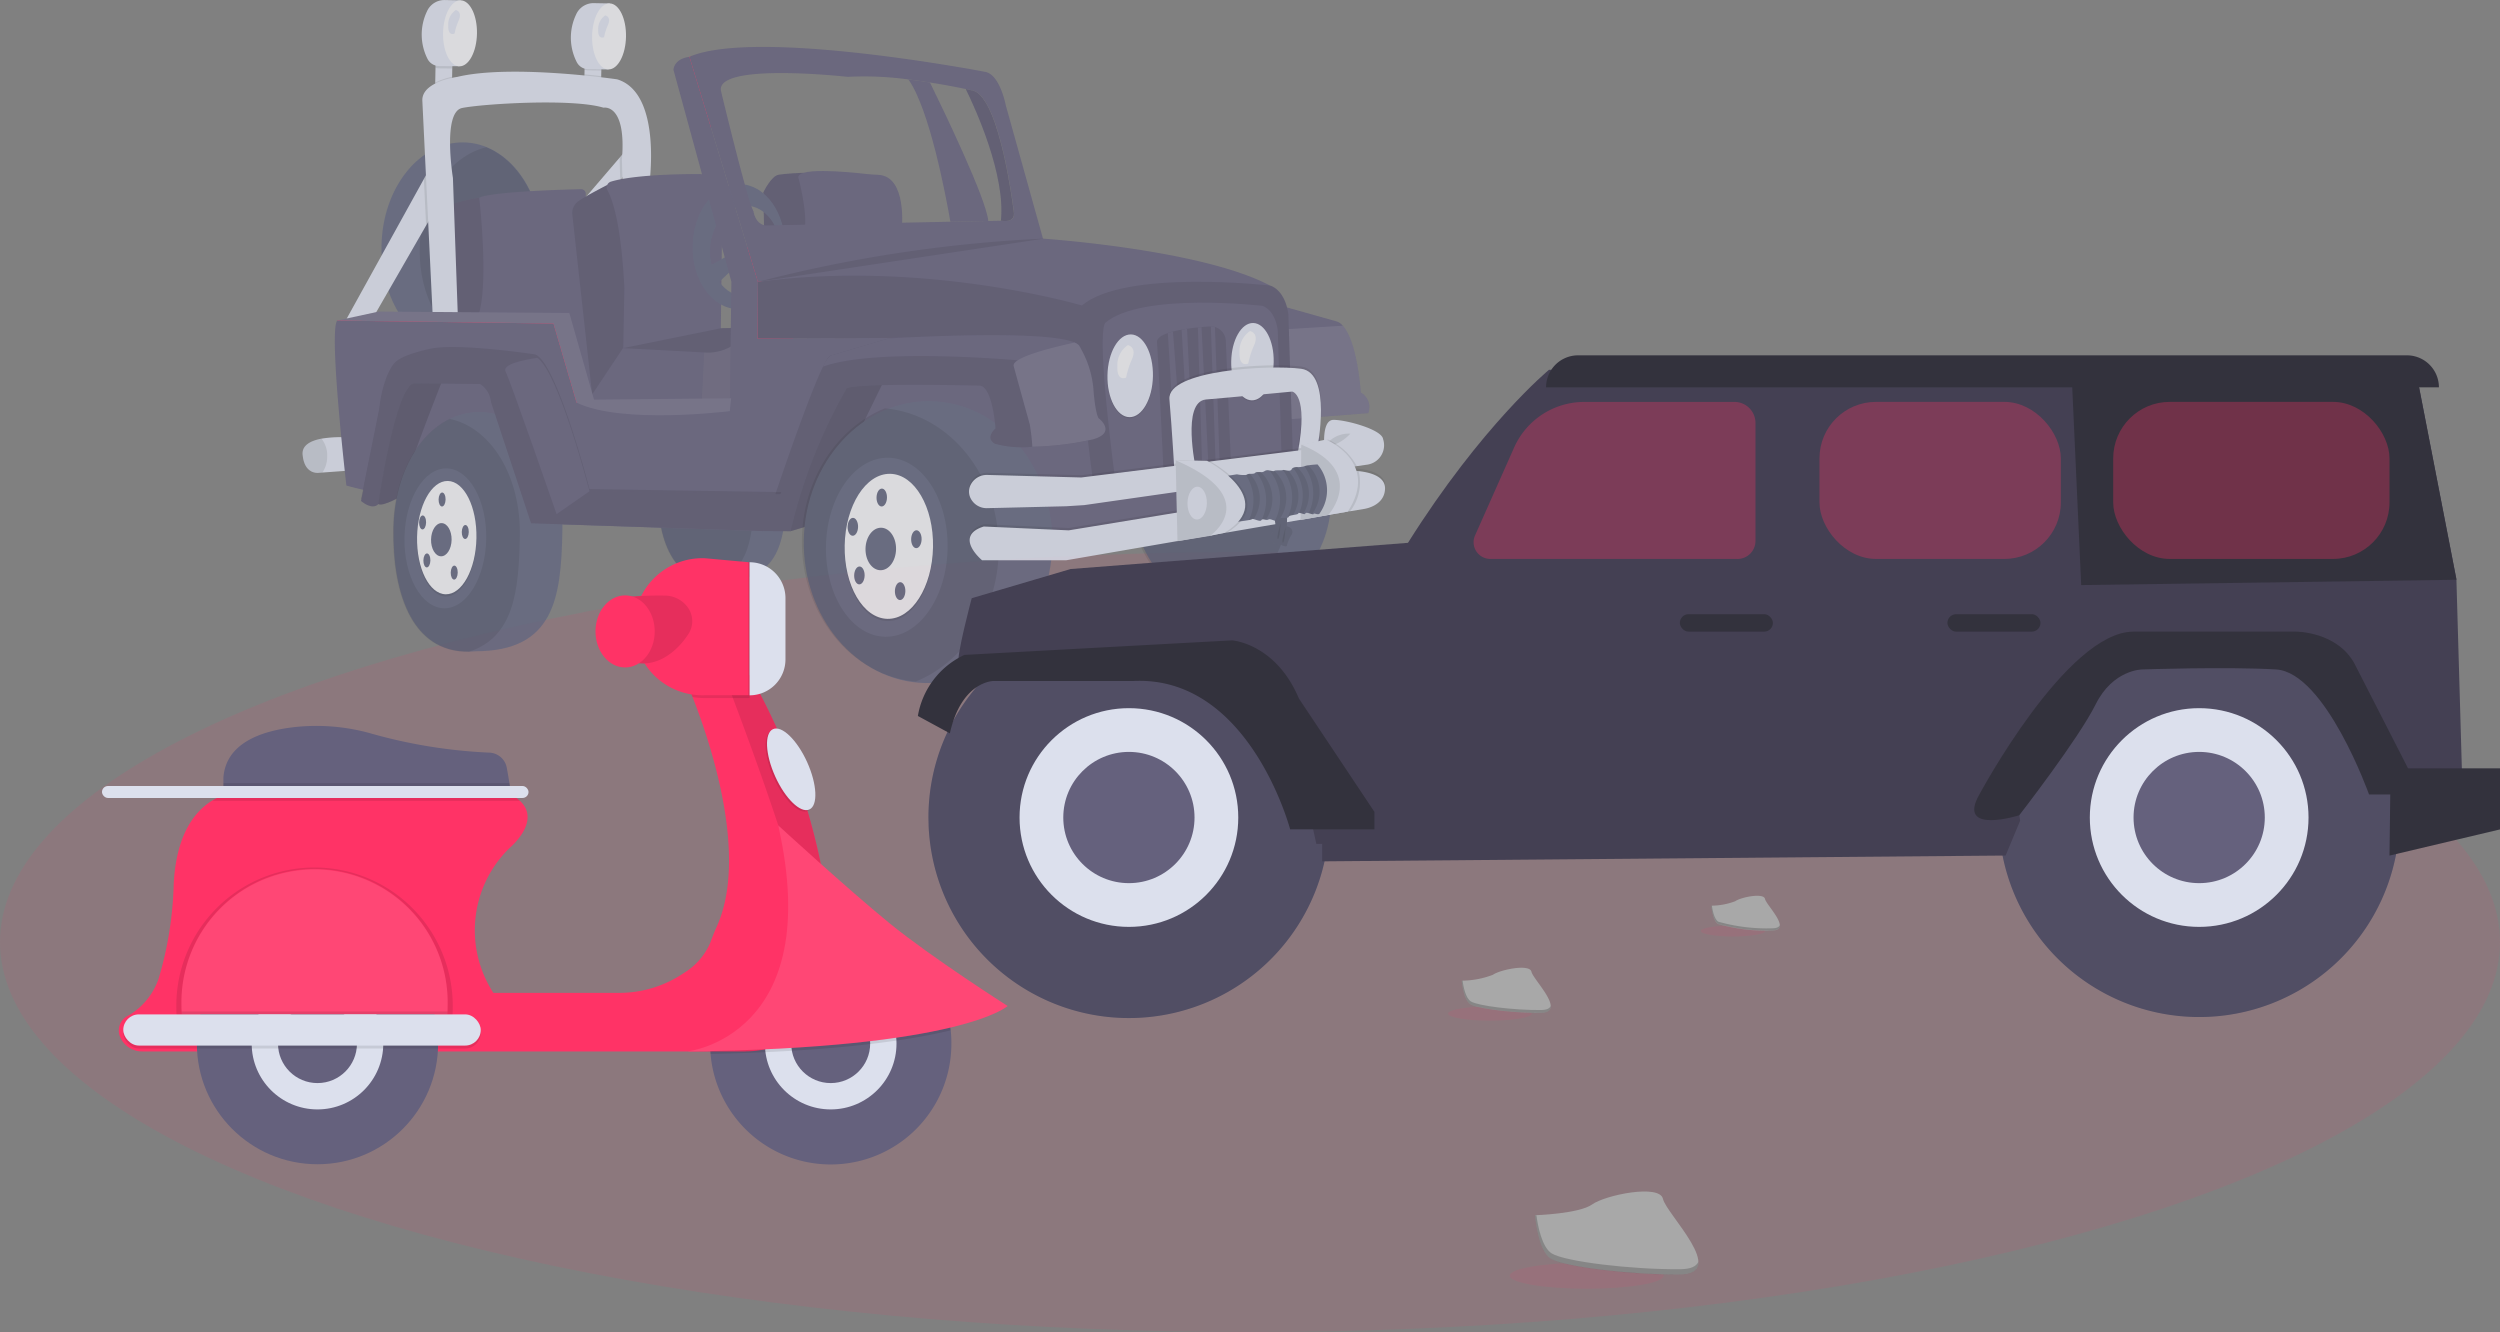 <svg xmlns="http://www.w3.org/2000/svg" width="245.115" height="130.604" viewBox="0 0 245.115 130.604">
  <rect x="0" y="0" width="245.115" height="130.604" fill="#808080" stroke="none"/>
  <g id="Stoppage_Time" data-name="Stoppage Time" transform="translate(-3677 -368)">
    <g id="undraw_vehicle_sale_v7fm" transform="translate(3677 368)">
      <ellipse id="Ellipse_200" data-name="Ellipse 200" cx="122.558" cy="38.237" rx="122.558" ry="38.237" transform="translate(0 54.129)" fill="#f36" opacity="0.1"/>
      <g id="Group_250" data-name="Group 250" transform="translate(29.664 0)" opacity="0.8">
        <path id="Path_1005" data-name="Path 1005" d="M447.79,188.61c2.077,2.913,3.672,11.4,4.117,13.957l3.714-.077c-.194-2.2-4.513-11.131-5.721-13.583C449.238,188.8,448.525,188.7,447.79,188.61Z" transform="translate(-388.388 -180.821)" fill="#65617d"/>
        <rect id="Rectangle_217" data-name="Rectangle 217" width="2.317" height="1.646" transform="translate(13.006 8.21) rotate(-88.92)" fill="#dce0ed"/>
        <path id="Path_1006" data-name="Path 1006" d="M237.083,180l-.013.753a1.205,1.205,0,0,0,.356.055l1.287.013.015-.79Z" transform="translate(-224.033 -174.106)" opacity="0.1"/>
        <path id="Path_1007" data-name="Path 1007" d="M234.717,153.257l-1.553-.029a1.868,1.868,0,0,0-1.76,1.131,5.282,5.282,0,0,0,.084,4.68,1.289,1.289,0,0,0,1.116.66l1.98.02Z" transform="translate(-219.215 -153.224)" fill="#dce0ed"/>
        <ellipse id="Ellipse_201" data-name="Ellipse 201" cx="3.237" cy="1.663" rx="3.237" ry="1.663" transform="translate(13.715 6.472) rotate(-88.92)" fill="#f0f0f4"/>
        <rect id="Rectangle_218" data-name="Rectangle 218" width="2.029" height="1.646" transform="translate(27.623 8.224) rotate(-88.92)" fill="#dce0ed"/>
        <path id="Path_1008" data-name="Path 1008" d="M303.5,181.37l-.011.645a1.206,1.206,0,0,0,.356.055l1.287.015.013-.682Z" transform="translate(-275.838 -175.175)" opacity="0.1"/>
        <path id="Path_1009" data-name="Path 1009" d="M301.168,154.638l-1.553-.029a1.863,1.863,0,0,0-1.747,1.131,5.265,5.265,0,0,0,.084,4.678,1.283,1.283,0,0,0,1.113.671l1.98.02Z" transform="translate(-271.054 -154.302)" fill="#dce0ed"/>
        <ellipse id="Ellipse_202" data-name="Ellipse 202" cx="3.237" cy="1.663" rx="3.237" ry="1.663" transform="translate(28.327 6.775) rotate(-88.92)" fill="#f0f0f4"/>
        <path id="Path_1010" data-name="Path 1010" d="M310.243,160.08s.612.11.277.913a5.63,5.63,0,0,0-.392,1.221s-.621.308-.576-.748A1.571,1.571,0,0,1,310.243,160.08Z" transform="translate(-280.565 -158.569)" fill="#dce0ed"/>
        <ellipse id="Ellipse_203" data-name="Ellipse 203" cx="10.641" cy="9.708" rx="10.641" ry="9.708" transform="translate(81.234 59.372) rotate(-88.92)" fill="#636780"/>
        <path id="Path_1011" data-name="Path 1011" d="M553.418,329.9c5.074.44,9.021,5.136,8.9,10.782a10.649,10.649,0,0,1-6.476,9.84c-5.074-.44-9.008-5.136-8.9-10.782A10.653,10.653,0,0,1,553.418,329.9Z" transform="translate(-465.722 -291.023)" opacity="0.1"/>
        <ellipse id="Ellipse_204" data-name="Ellipse 204" cx="10.273" cy="7.879" rx="10.273" ry="7.879" transform="translate(7.547 34.356) rotate(-88.92)" fill="#636780"/>
        <path id="Path_1012" data-name="Path 1012" d="M236.517,218.82c3.243,1.32,5.556,5.3,5.468,9.963-.095,4.986-2.9,9.09-6.528,9.954-3.243-1.32-5.556-5.3-5.466-9.963C230.083,223.788,232.887,219.685,236.517,218.82Z" transform="translate(-218.509 -204.384)" opacity="0.1"/>
        <path id="Path_1013" data-name="Path 1013" d="M383.225,235.869l-.075-3.741s.761-1.6,1.494-1.727,2.42-.191,2.42-.191,1.215,5.38.306,6.973S383.225,235.869,383.225,235.869Z" transform="translate(-337.971 -213.268)" fill="#65617d"/>
        <path id="Path_1014" data-name="Path 1014" d="M383.225,235.869l-.075-3.741s.761-1.6,1.494-1.727,2.42-.191,2.42-.191,1.215,5.38.306,6.973S383.225,235.869,383.225,235.869Z" transform="translate(-337.971 -213.268)" opacity="0.1"/>
        <path id="Path_1015" data-name="Path 1015" d="M408.862,235.105s.55-5.162-2.288-5.309c-.365-.018-.73-.033-1.1-.077-1.965-.22-7.327-.744-6.709.5,0,0,1.195,4.519.3,5.637Z" transform="translate(-350.111 -212.652)" fill="#65617d"/>
        <path id="Path_1016" data-name="Path 1016" d="M244.389,253.213l-3.813.037s-.524-7.041-.733-7.582-.271-3.186.44-3.558a17.946,17.946,0,0,1,3.113-.79l1.679,4.035.068,3.622Z" transform="translate(-226.086 -221.934)" fill="#65617d"/>
        <path id="Path_1017" data-name="Path 1017" d="M244.389,253.213l-3.813.037s-.524-7.041-.733-7.582-.271-3.186.44-3.558a17.946,17.946,0,0,1,3.113-.79l1.679,4.035.068,3.622Z" transform="translate(-226.086 -221.934)" opacity="0.1"/>
        <path id="Path_1018" data-name="Path 1018" d="M265.659,238.772l.033-.781a.455.455,0,0,0-.462-.471c-1.89.044-8.77.244-9.985.836,0,0,1.131,9.811-.365,12.115l.345,7.851,16.857-.944Z" transform="translate(-237.924 -218.97)" fill="#65617d"/>
        <path id="Path_1019" data-name="Path 1019" d="M305.029,186.516c-.466-.055-1.021-.114-1.641-.176l-.018.935,1.646.033Z" transform="translate(-275.745 -179.051)" opacity="0.1"/>
        <path id="Path_1020" data-name="Path 1020" d="M236.94,188v.119l1.646.031.013-.713A7.04,7.04,0,0,0,236.94,188Z" transform="translate(-223.931 -179.909)" opacity="0.1"/>
        <path id="Path_1021" data-name="Path 1021" d="M154.43,90.106l2.486.084,5.314-9.237.887-1.542-.583-3.961-.524.946Z" transform="translate(-150.115 -58.845)" fill="#dce0ed"/>
        <path id="Path_1022" data-name="Path 1022" d="M257.6,72.183l.994,1.553,3.138-4.079,1.435-1.868-.819-1.149-.658.768Z" transform="translate(-230.584 -51.973)" fill="#dce0ed"/>
        <path id="Path_1023" data-name="Path 1023" d="M319.118,220.638c0,.079-.011.161-.018.242l.062,2.007,1.435-1.868-.819-1.149Z" transform="translate(-288.013 -205.203)" opacity="0.1"/>
        <path id="Path_1024" data-name="Path 1024" d="M188.88,76.4l.22,4.557.887-1.542L189.4,75.45Z" transform="translate(-176.985 -58.845)" opacity="0.1"/>
        <path id="Path_1025" data-name="Path 1025" d="M253.4,196.525s1.4-9.145-3.041-10.6a.962.962,0,0,0-.176-.037c-1.025-.145-10.59-1.43-15.594-.22,0,0-3.408.44-3.408,2.275l1.078,22.364,2.449.046-.526-14.784s-1.047-6.456.9-6.856,10.782-.968,13.862-.031c0,0,2.277-.469,1.806,5.116l.088,3Z" transform="translate(-219.439 -178.124)" fill="#dce0ed"/>
        <path id="Path_1026" data-name="Path 1026" d="M297.989,238.5a1.411,1.411,0,0,1,.6-1.25c.7-.508,2.827-1.593,2.827-1.593l.684.068,1.96,5.138-.341,10.828-3.78,4.5Z" transform="translate(-271.545 -217.519)" fill="#65617d"/>
        <path id="Path_1027" data-name="Path 1027" d="M297.989,238.5a1.411,1.411,0,0,1,.6-1.25c.7-.508,2.827-1.593,2.827-1.593l.684.068,1.96,5.138-.341,10.828-3.78,4.5Z" transform="translate(-271.545 -217.519)" opacity="0.1"/>
        <path id="Path_1028" data-name="Path 1028" d="M324.536,246.33l.136-11.116s.411-4.306-2.165-4.429c0,0-6.079-.07-8.735.737a.59.59,0,0,0-.348.847c.508.924,1.349,3.362,1.659,9.585l-.125,6.663Z" transform="translate(-283.531 -213.715)" fill="#65617d"/>
        <path id="Path_1029" data-name="Path 1029" d="M262.3,153.329l11.063-.048h.011l5.439-.024-.5-7.276-3.017.053-9.637,1.956-3.021,4.55Z" transform="translate(-234.25 -113.856)" fill="#65617d"/>
        <path id="Path_1030" data-name="Path 1030" d="M262.3,153.329l11.063-.048h.011l5.439-.024-.5-7.276-3.017.053-9.637,1.956-3.021,4.55Z" transform="translate(-234.25 -113.856)" opacity="0.1"/>
        <path id="Path_1031" data-name="Path 1031" d="M262.3,160.45l11.063-.048.275-4.867-7.974-.425-3.021,4.55Z" transform="translate(-234.25 -120.977)" fill="#65617d"/>
        <path id="Path_1032" data-name="Path 1032" d="M355.63,306.511l5.439-.024-.5-7.276s-1.76,2.682-4.68,2.434Z" transform="translate(-316.506 -267.086)" fill="#fff" opacity="0.1"/>
        <path id="Path_1033" data-name="Path 1033" d="M177.823,349.716c.18,2.088,1.668,1.787,1.668,1.787l.277-.02,2.744-.2-.048-3.239a11.931,11.931,0,0,0-2.783.114C178.65,348.356,177.744,348.79,177.823,349.716Z" transform="translate(-177.818 -305.151)" fill="#dce0ed"/>
        <path id="Path_1034" data-name="Path 1034" d="M177.823,350.259c.18,2.088,1.668,1.787,1.668,1.787l.277-.02a2.819,2.819,0,0,0,.466-1.556,2.64,2.64,0,0,0-.554-1.76C178.65,348.9,177.744,349.333,177.823,350.259Z" transform="translate(-177.818 -305.694)" opacity="0.1"/>
        <path id="Path_1035" data-name="Path 1035" d="M351.615,241.315c-.064,3.382,1.914,6.161,4.416,6.209s4.585-2.656,4.649-6.038-1.914-6.161-4.416-6.209S351.678,237.933,351.615,241.315Zm1.71.44c.046-2.453,1.63-4.414,3.538-4.376s3.417,2.053,3.371,4.506-1.63,4.4-3.538,4.376-3.417-2.057-3.371-4.511Z" transform="translate(-313.373 -217.22)" fill="#636780"/>
        <path id="Path_1036" data-name="Path 1036" d="M317.811,112.859l-2.159,2.044-.733-1.879,3.1-1.734Z" transform="translate(-275.292 -86.799)" fill="#636780"/>
        <path id="Path_1037" data-name="Path 1037" d="M306.59,24.42l-1.85.191-.7.8.948,4.691,2.064,7.569,1.351,5.195.959,3.157.57,4.163.594,2.869,1.91,1.982,4.046-4.6.68-1.547,1.617-3.149-3.989-1.958-4.4-.473-1.976-5.36-1.569-6.2Z" transform="translate(-266.806 -19.043)" fill="#f36"/>
        <path id="Path_1038" data-name="Path 1038" d="M369.679,119.385l2.029,20.3-30.353-1.853,3.7-9.877,5.921-3.692-13.382-.033.031-5.558,5.433-1.067,10.911-.671,8.194-.211,7.776,2.706" transform="translate(-292.974 -91.034)" fill="#65617d"/>
        <path id="Path_1039" data-name="Path 1039" d="M369.679,119.385l2.029,20.3-30.353-1.853,3.7-9.877,5.921-3.692-13.382-.033.031-5.558,5.433-1.067,10.911-.671,8.194-.211,7.776,2.706" transform="translate(-292.974 -91.034)" opacity="0.1"/>
        <path id="Path_1040" data-name="Path 1040" d="M336.056,339.566c-.095,5.032,1.492,9.646,6.141,9.241,5.853-.015,6.381-3.961,6.482-8.995s-2.658-8.83-6.146-8.9S336.153,334.534,336.056,339.566Z" transform="translate(-301.236 -291.816)" fill="#636780"/>
        <path id="Path_1041" data-name="Path 1041" d="M335.9,341.357c.073-3.9,1.826-6.99,4.231-8.157,3.05.64,5.334,4.2,5.248,8.8-.077,4.123-.451,7.518-3.807,8.616C337.28,350.684,335.8,346.217,335.9,341.357Z" transform="translate(-301.11 -293.597)" opacity="0.1"/>
        <path id="Path_1042" data-name="Path 1042" d="M175.869,149.594l1.747,2.077-3.2-.612-2.359-2.251-2.062-4.324-2.981-1.905-7.417.865-6.85.132-2.486-2.293,2.827-.33,2.856-.011,7.173-.026,8.537-.066,1.663,4.7,1.27,3.237Z" transform="translate(-146.862 -109.855)" fill="#f36"/>
        <path id="Path_1043" data-name="Path 1043" d="M193.33,220.559a45.418,45.418,0,0,0,4.918,1.045l13.187,2.662,22.742.759,2.711-2.218,1.4.277.057.011L257,226.773l.306-.037,5.116-.631,26.725-3.3-.22-3.875-.132-2.286-.277-4.748-.233-1.248-2.368-.262-1.1-.123-17.268-1.914-2.28-.238L264,207.969l-12.322-1.914-18.029.1.031-5.558-6.718-22.074c-1.578.22-1.56,1.287-1.56,1.287l5.677,20.767-.165,12.687c-12.645,1.036-13-1.721-15.015-.832l-2.266-7.758-21.2-.29C191.57,205.388,193.33,220.559,193.33,220.559Z" transform="translate(-189.031 -172.952)" fill="#65617d"/>
        <path id="Path_1044" data-name="Path 1044" d="M359.745,168.54l-7,14.313-2.282.686-.5-2.35,2.673-7.959,2.684-4.592Z" transform="translate(-302.622 -131.452)" fill="#65617d"/>
        <path id="Path_1045" data-name="Path 1045" d="M359.745,168.54l-7,14.313-2.282.686-.5-2.35,2.673-7.959,2.684-4.592Z" transform="translate(-302.622 -131.452)" opacity="0.15"/>
        <ellipse id="Ellipse_205" data-name="Ellipse 205" cx="13.823" cy="12.186" rx="13.823" ry="12.186" transform="translate(48.868 66.726) rotate(-88.854)" fill="#636780"/>
        <path id="Path_1046" data-name="Path 1046" d="M408.451,335.16c6.368.563,11.3,6.663,11.164,14.005-.112,5.919-3.488,10.907-8.141,12.788-6.365-.565-11.3-6.665-11.164-14.007C400.427,342.027,403.8,337.041,408.451,335.16Z" transform="translate(-351.352 -295.126)" opacity="0.1"/>
        <path id="Path_1047" data-name="Path 1047" d="M606.44,287.4l.548,2.86L608.669,299l7.95-.618a1.643,1.643,0,0,0-.73-2.024s-.315-4.957-1.76-6.544a1.464,1.464,0,0,0-.568-.411Z" transform="translate(-512.13 -257.875)" fill="#65617d"/>
        <path id="Path_1048" data-name="Path 1048" d="M608.93,298.8l1.681,8.744,7.95-.618a1.643,1.643,0,0,0-.731-2.024s-.314-4.957-1.76-6.544Z" transform="translate(-514.072 -266.423)" fill="#fff" opacity="0.1"/>
        <path id="Path_1049" data-name="Path 1049" d="M412.479,266.021c-1.056,1.7,1.129,17.576,1.129,17.576l19.548-2.86-.44-13.862c-.356-2.493-1.811-2.814-1.811-2.814-6.808-3.6-22.586-4.621-22.586-4.621a115.549,115.549,0,0,0-27.618,4.269C397.132,261.488,412.479,266.021,412.479,266.021Z" transform="translate(-336.06 -236.067)" fill="#65617d"/>
        <path id="Path_1050" data-name="Path 1050" d="M525.224,298.677l19.548-2.86-.44-13.862c-.356-2.493-1.811-2.814-1.811-2.814s-14.2-1.622-18.432,1.956C523.039,282.8,525.224,298.677,525.224,298.677Z" transform="translate(-447.676 -251.146)" opacity="0.1"/>
        <path id="Path_1051" data-name="Path 1051" d="M535.523,305.058l16.348-2.438-.357-11.831c-.3-2.128-1.514-2.4-1.514-2.4s-11.868-1.38-15.413,1.674C533.7,291.513,535.523,305.058,535.523,305.058Z" transform="translate(-455.897 -258.403)" fill="#65617d"/>
        <ellipse id="Ellipse_206" data-name="Ellipse 206" cx="4.057" cy="2.231" rx="4.057" ry="2.231" transform="translate(78.84 40.969) rotate(-88.92)" opacity="0.1"/>
        <ellipse id="Ellipse_207" data-name="Ellipse 207" cx="4.057" cy="2.231" rx="4.057" ry="2.231" transform="translate(78.84 40.859) rotate(-88.92)" fill="#dce0ed"/>
        <path id="Path_1052" data-name="Path 1052" d="M541.916,307s.911.163.414,1.362a8.229,8.229,0,0,0-.583,1.818s-.924.458-.858-1.113A2.35,2.35,0,0,1,541.916,307Z" transform="translate(-460.999 -273.162)" fill="#f0f0f4"/>
        <ellipse id="Ellipse_208" data-name="Ellipse 208" cx="3.793" cy="2.084" rx="3.793" ry="2.084" transform="translate(90.975 39.324) rotate(-88.92)" opacity="0.1"/>
        <ellipse id="Ellipse_209" data-name="Ellipse 209" cx="3.793" cy="2.084" rx="3.793" ry="2.084" transform="translate(90.979 39.214) rotate(-88.92)" fill="#dce0ed"/>
        <path id="Path_1053" data-name="Path 1053" d="M596.353,300.74s.913.163.414,1.36a8.4,8.4,0,0,0-.583,1.817s-.922.458-.856-1.113A2.345,2.345,0,0,1,596.353,300.74Z" transform="translate(-503.46 -268.279)" fill="#f0f0f4"/>
        <path id="Path_1054" data-name="Path 1054" d="M558.555,300.232c.117,1.5.638,12.628.638,12.628l1.245-.183.691-.1.922-.136.112-.018,3.631-.535-.493-11.8a1.483,1.483,0,0,0-1.465-1.417h-.11c-.251.018-.521.037-.8.064l-.361.035c-.348.035-.708.079-1.061.13-.18.026-.359.055-.532.086-.3.055-.583.114-.847.183-.181.046-.352.1-.508.152C558.955,299.548,558.524,299.843,558.555,300.232Z" transform="translate(-474.779 -266.665)" opacity="0.1"/>
        <path id="Path_1055" data-name="Path 1055" d="M582.56,298.67l.458,13.275.4-.029-.453-13.173A1.469,1.469,0,0,0,582.56,298.67Z" transform="translate(-493.504 -266.665)" fill="#65617d"/>
        <path id="Path_1056" data-name="Path 1056" d="M576.77,299.031l.411,13.391.621.011L577.131,299Z" transform="translate(-488.988 -266.922)" fill="#65617d"/>
        <path id="Path_1057" data-name="Path 1057" d="M569.53,299.792l.792,13.446h.4v-.02l-.66-13.519C569.882,299.733,569.7,299.766,569.53,299.792Z" transform="translate(-483.341 -267.468)" fill="#65617d"/>
        <path id="Path_1058" data-name="Path 1058" d="M563.37,301.141l.825,13.354v.024l.7-.059v-.066L563.878,301A3.627,3.627,0,0,0,563.37,301.141Z" transform="translate(-478.536 -268.482)" fill="#65617d"/>
        <path id="Path_1059" data-name="Path 1059" d="M578.613,323.431s1.474-6.911-1.589-7.327-13.169.136-12.92,2.992.5,7.2.5,7.2l2.092-.427s-1.439-6.555,1.006-6.755,8.434-.772,8.434-.772,1.624-.244.583,5.468Z" transform="translate(-479.105 -280.167)" opacity="0.1"/>
        <path id="Path_1060" data-name="Path 1060" d="M578.576,324.871s1.481-7.351-1.582-7.765-13.167.134-12.92,2.992.5,7.2.5,7.2l2.093-.427s-1.439-6.555,1.005-6.755,8.434-.774,8.434-.774,1.615.2.574,5.908Z" transform="translate(-479.082 -280.949)" fill="#dce0ed"/>
        <path id="Path_1061" data-name="Path 1061" d="M383,321.77l2.7.013a52.124,52.124,0,0,1,5.5-14.012c1.1-.566,13.1-.264,13.1-.264,1.241.242,1.494,4.2,1.494,4.2s-1.078.893-.066,1.5a10.132,10.132,0,0,0,3.692.293,29.405,29.405,0,0,0,5.972-.73c2.354-.689.515-2.075.515-2.075s-.321-.44-.5-2.86a9.753,9.753,0,0,0-1.259-4.007c-.1-.169-.161-.262-.161-.262a1.232,1.232,0,0,0-.422-.277c-3.08-1.351-18.287-.4-18.287-.4l-5.683,1.683c-.156.059-.4.451-.713,1.08C387.042,309.422,383,321.77,383,321.77Z" transform="translate(-337.854 -269.696)" fill="#65617d"/>
        <path id="Path_1062" data-name="Path 1062" d="M383,321.77l2.7.013a52.124,52.124,0,0,1,5.5-14.012c1.1-.566,13.1-.264,13.1-.264,1.241.242,1.494,4.2,1.494,4.2s-1.078.893-.066,1.5a10.132,10.132,0,0,0,3.692.293,29.405,29.405,0,0,0,5.972-.73c2.354-.689.515-2.075.515-2.075s-.321-.44-.5-2.86a9.753,9.753,0,0,0-1.259-4.007c-.1-.169-.161-.262-.161-.262a1.232,1.232,0,0,0-.422-.277c-3.08-1.351-18.287-.4-18.287-.4l-5.683,1.683c-.156.059-.4.451-.713,1.08C387.042,309.422,383,321.77,383,321.77Z" transform="translate(-337.854 -269.696)" opacity="0.1"/>
        <path id="Path_1063" data-name="Path 1063" d="M409.78,305.634c5.235-1.921,19.537-.579,19.537-.579,1.54-1.274,4.4-1.3,5.71-1.243-.1-.169-.161-.262-.161-.262a1.233,1.233,0,0,0-.422-.277c-3.08-1.351-18.287-.4-18.287-.4l-5.668,1.685A2.774,2.774,0,0,0,409.78,305.634Z" transform="translate(-358.741 -269.688)" fill="#65617d"/>
        <path id="Path_1064" data-name="Path 1064" d="M494.667,308.165c.308,1.138,1.575,5.7,1.575,5.7a19.358,19.358,0,0,1,.253,2.2,29.4,29.4,0,0,0,5.972-.731c2.354-.689.515-2.075.515-2.075s-.321-.44-.5-2.86a9.715,9.715,0,0,0-1.419-4.269,1.233,1.233,0,0,0-.422-.277C498.605,306.292,494.434,307.3,494.667,308.165Z" transform="translate(-424.943 -272.265)" fill="#65617d"/>
        <path id="Path_1065" data-name="Path 1065" d="M494.667,308.165c.308,1.138,1.575,5.7,1.575,5.7a19.358,19.358,0,0,1,.253,2.2,29.4,29.4,0,0,0,5.972-.731c2.354-.689.515-2.075.515-2.075s-.321-.44-.5-2.86a9.715,9.715,0,0,0-1.419-4.269,1.233,1.233,0,0,0-.422-.277C498.605,306.292,494.434,307.3,494.667,308.165Z" transform="translate(-424.943 -272.265)" fill="#fff" opacity="0.1"/>
        <path id="Path_1066" data-name="Path 1066" d="M350.22,175.094l6.713,22.067,28-4.051-3.7-13.263s-.572-3.028-2.022-3.274C379.216,176.573,356.828,172.256,350.22,175.094Zm3.116,3.459c-.9-2.979,12.4-1.494,12.4-1.494a31.971,31.971,0,0,1,5.956.255c.735.09,1.448.191,2.117.3,1.492.233,2.757.484,3.52.643.482.1.759.163.759.163,2.64.88,3.943,11.869,3.943,11.869.2,1.155-1.168.88-1.168.88h-.1l-1.245.024-3.705.073-18.109.365c-1.067-.13-1.208-1.4-1.208-1.4C355.93,189.326,353.336,178.553,353.336,178.553Z" transform="translate(-312.286 -169.526)" fill="#65617d"/>
        <path id="Path_1067" data-name="Path 1067" d="M476.786,205.811h.088s1.366.273,1.168-.88c0,0-1.3-11-3.943-11.869,0,0-.277-.064-.759-.163C474.28,194.8,477.257,201.307,476.786,205.811Z" transform="translate(-408.316 -184.168)" fill="#65617d"/>
        <path id="Path_1068" data-name="Path 1068" d="M476.786,205.811h.088s1.366.273,1.168-.88c0,0-1.3-11-3.943-11.869,0,0-.277-.064-.759-.163C474.28,194.8,477.257,201.307,476.786,205.811Z" transform="translate(-408.316 -184.168)" opacity="0.1"/>
        <path id="Path_1069" data-name="Path 1069" d="M474.975,356.751a1.76,1.76,0,0,0,1.635.957l.559-.013,5.281-.128,1.9-.046,1.76-.112,23.242-3.322-.132-2.286-2.682.332-1.1.136-16.4,2.031-2.159.268-1.047.13-4.423-.117-4.792-.125a1.794,1.794,0,0,0-.708.123,1.721,1.721,0,0,0-.944.865A1.45,1.45,0,0,0,474.975,356.751Z" transform="translate(-409.464 -308.105)" opacity="0.1"/>
        <path id="Path_1070" data-name="Path 1070" d="M474.963,348.024a1.76,1.76,0,0,0,1.635.957l7.736-.187,1.76-.112,24.787-3.543,1.947-.279,1.063-.152a1.924,1.924,0,0,0,1.509-2.5c-.128-.953-3.694-1.9-4.865-1.883-.786,0-.92,1.219-.92,2.013a6.684,6.684,0,0,0,.029.676l-1.16.143-22.672,2.816-9.206-.249a1.771,1.771,0,0,0-1.652.986A1.454,1.454,0,0,0,474.963,348.024Z" transform="translate(-409.457 -299.158)" fill="#dce0ed"/>
        <path id="Path_1071" data-name="Path 1071" d="M635.678,346.46a4.245,4.245,0,0,1-2.548,1.34A2.761,2.761,0,0,1,635.678,346.46Z" transform="translate(-532.947 -303.939)" opacity="0.1"/>
        <path id="Path_1072" data-name="Path 1072" d="M512.609,361.93s3.254-.011,3.221,1.743-2.086,2.009-2.086,2.009l-29.167,5.043h-8.264s-2.845-2.359.172-3.325l8.333.376,27.805-4.557S511.909,362.209,512.609,361.93Z" transform="translate(-409.687 -316.006)" opacity="0.1"/>
        <path id="Path_1073" data-name="Path 1073" d="M476.292,371.747h8.264l25.929-4.475,1.9-.33,1.333-.22s2.053-.255,2.086-2.009c.024-1.259-1.646-1.608-2.592-1.705a6.066,6.066,0,0,0-.629-.037c-.7.277.013,1.278.013,1.278l-1.012.167-26.793,4.4-8.33-.376C473.449,369.388,476.292,371.747,476.292,371.747Z" transform="translate(-409.67 -316.817)" fill="#dce0ed"/>
        <path id="Path_1074" data-name="Path 1074" d="M625.179,352.214l-1.7-.8-.88-.053-.066,7.386,2.715-.5,1.149-.711.605-3.061a8.284,8.284,0,0,0-.3-1.395C626.59,352.971,625.179,352.214,625.179,352.214Z" transform="translate(-524.679 -307.761)" fill="#dce0ed"/>
        <path id="Path_1075" data-name="Path 1075" d="M625.179,352.214l-1.7-.8-.88-.053-.066,7.386,2.715-.5,1.149-.711.605-3.061a8.284,8.284,0,0,0-.3-1.395C626.59,352.971,625.179,352.214,625.179,352.214Z" transform="translate(-524.679 -307.761)" opacity="0.1"/>
        <path id="Path_1076" data-name="Path 1076" d="M635.883,367.24l-.033.037,1.908-.33.024-.037a4.627,4.627,0,0,0,.827-3.943,6.071,6.071,0,0,0-.629-.037c-.7.277.013,1.278.013,1.278l-1.012.167A4.56,4.56,0,0,1,635.883,367.24Z" transform="translate(-535.068 -316.786)" opacity="0.1"/>
        <path id="Path_1077" data-name="Path 1077" d="M623.84,349.6c.319.13.614.264.88.4a5.809,5.809,0,0,1,2.4,1.98l1.947-.279a5.964,5.964,0,0,0-2.805-2.6l-.407.086Z" transform="translate(-525.701 -305.999)" opacity="0.1"/>
        <path id="Path_1078" data-name="Path 1078" d="M625.3,349.08s5.3,2.22,2.134,7.061l-1.91.33s3.848-4.242-2.64-6.889Z" transform="translate(-524.952 -305.983)" fill="#dce0ed"/>
        <path id="Path_1079" data-name="Path 1079" d="M525.844,205.16l-1.974-.11.178,7.939,3.193-.524,1.364-.634.651-1.56.469-1.562-1.032-1.446-1.193-.827Z" transform="translate(-438.266 -159.929)" fill="#dce0ed"/>
        <path id="Path_1080" data-name="Path 1080" d="M525.844,205.16l-1.974-.11.178,7.939,3.193-.524,1.364-.634.651-1.56.469-1.562-1.032-1.446-1.193-.827Z" transform="translate(-438.266 -159.929)" opacity="0.1"/>
        <ellipse id="Ellipse_210" data-name="Ellipse 210" cx="1.608" cy="0.951" rx="1.608" ry="0.951" transform="translate(86.733 50.918) rotate(-88.92)" fill="#dce0ed"/>
        <path id="Path_1081" data-name="Path 1081" d="M611.007,383.2a.517.517,0,0,1,.246.726,3.7,3.7,0,0,0-.471,1.054c.037.233-.48.031-.548-.024s-1.015-.02-1.056-.66a1.113,1.113,0,0,1,.526-.977l-.193-1.417,1.3-.086-.038,1.289Z" transform="translate(-514.265 -331.519)" fill="#636780"/>
        <path id="Path_1082" data-name="Path 1082" d="M611.007,383.2a.517.517,0,0,1,.246.726,3.7,3.7,0,0,0-.471,1.054c.037.233-.48.031-.548-.024s-1.015-.02-1.056-.66a1.113,1.113,0,0,1,.526-.977l-.193-1.417,1.3-.086-.038,1.289Z" transform="translate(-514.265 -331.519)" opacity="0.1"/>
        <path id="Path_1083" data-name="Path 1083" d="M614.737,388s-.467,1.5-.277,1.558S614.737,388,614.737,388Z" transform="translate(-518.35 -336.339)" opacity="0.1"/>
        <path id="Path_1084" data-name="Path 1084" d="M612.524,386.3s-.469,1.5-.277,1.558S612.524,386.3,612.524,386.3Z" transform="translate(-516.623 -335.013)" opacity="0.1"/>
        <path id="Path_1085" data-name="Path 1085" d="M590.17,361.261l.647,4.548s.906-.108,1.408-.2a1.02,1.02,0,0,0,.317-.092c.024-.024.079-.022.15,0h0c.242.055.671.264.759.1a.108.108,0,0,1,.024-.035h0c.088-.09.253-.02.414,0a.348.348,0,0,0,.255-.029c.136-.088.407.062.631.114.141.033.262.029.319-.1a.3.3,0,0,1,.22-.152h0c.22-.048.5,0,.676-.04.066-.011.115-.035.13-.081.035-.1.22-.143.427-.176.246-.044.508-.073.53-.172,0-.033.031-.046.068-.046a2.041,2.041,0,0,1,.4.106h0c.11.029.2.033.22-.046s.156-.075.3-.035.242.077.341.1.152.026.163-.015c.04-.145.508.194.623-.1a3.908,3.908,0,0,0-.238-4.759s-.526.026-.926.092a1.431,1.431,0,0,0-.389.1h0a2.323,2.323,0,0,1-.706.068.881.881,0,0,0-.394.086.246.246,0,0,0-.112.115c-.064.139-.2.163-.359.152-.207-.015-.44-.1-.521-.059h0c-.156.062-.728-.013-.827.081h0c-.042.059-.266,0-.5-.044h0a.559.559,0,0,0-.456.064.5.5,0,0,1-.359.1,2.091,2.091,0,0,0-.464.011.175.175,0,0,0-.095.057c-.095.112-.317.092-.515.1a.524.524,0,0,0-.293.068.247.247,0,0,1-.106.042,3.129,3.129,0,0,1-.88-.062Z" transform="translate(-499.44 -314.617)" fill="#636780"/>
        <path id="Path_1086" data-name="Path 1086" d="M624.607,365.238c.114.031.242.077.341.1a3.6,3.6,0,0,0-.378-4.779,1.433,1.433,0,0,0-.389.1A4.428,4.428,0,0,1,624.607,365.238Z" transform="translate(-525.966 -314.937)" opacity="0.1"/>
        <path id="Path_1087" data-name="Path 1087" d="M619.765,365.822a2.041,2.041,0,0,1,.4.106h0a3.6,3.6,0,0,0-.61-4.588.879.879,0,0,0-.394.086A4.294,4.294,0,0,1,619.765,365.822Z" transform="translate(-522.051 -315.545)" opacity="0.1"/>
        <path id="Path_1088" data-name="Path 1088" d="M615.092,367.3c.066-.011.114-.035.13-.081.035-.1.22-.143.427-.176a3.561,3.561,0,0,0-.477-4.348c-.207-.015-.44-.1-.522-.059h0A4.439,4.439,0,0,1,615.092,367.3Z" transform="translate(-518.533 -316.546)" opacity="0.1"/>
        <path id="Path_1089" data-name="Path 1089" d="M609.147,367.763c.141.033.262.029.319-.1a.3.3,0,0,1,.22-.152h0a3.616,3.616,0,0,0-.6-4.621h0c-.042.059-.266,0-.495-.044A4.442,4.442,0,0,1,609.147,367.763Z" transform="translate(-513.807 -316.723)" opacity="0.1"/>
        <path id="Path_1090" data-name="Path 1090" d="M603.3,368.227c.088-.09.253-.02.414,0a3.6,3.6,0,0,0-.488-4.656,2.088,2.088,0,0,0-.464.011A4.385,4.385,0,0,1,603.3,368.227Z" transform="translate(-509.259 -317.28)" opacity="0.1"/>
        <path id="Path_1091" data-name="Path 1091" d="M598.465,368.931a1.021,1.021,0,0,0,.317-.092c.024-.024.079-.022.15,0h0a3.559,3.559,0,0,0-.363-4.423.524.524,0,0,0-.293.068.249.249,0,0,1-.106.042A4.474,4.474,0,0,1,598.465,368.931Z" transform="translate(-505.679 -317.944)" opacity="0.1"/>
        <ellipse id="Ellipse_211" data-name="Ellipse 211" cx="8.775" cy="5.961" rx="8.775" ry="5.961" transform="translate(51.156 62.316) rotate(-88.92)" fill="#636780"/>
        <ellipse id="Ellipse_212" data-name="Ellipse 212" cx="7.111" cy="4.332" rx="7.111" ry="4.332" transform="translate(53.015 60.813) rotate(-88.92)" opacity="0.1"/>
        <ellipse id="Ellipse_213" data-name="Ellipse 213" cx="7.111" cy="4.332" rx="7.111" ry="4.332" transform="translate(53.019 60.594) rotate(-88.92)" fill="#f0f0f4"/>
        <ellipse id="Ellipse_214" data-name="Ellipse 214" cx="0.878" cy="0.513" rx="0.878" ry="0.513" transform="translate(56.259 49.65) rotate(-88.92)" fill="#636780"/>
        <ellipse id="Ellipse_215" data-name="Ellipse 215" cx="0.878" cy="0.513" rx="0.878" ry="0.513" transform="translate(54.067 57.288) rotate(-88.92)" fill="#636780"/>
        <ellipse id="Ellipse_216" data-name="Ellipse 216" cx="0.878" cy="0.513" rx="0.878" ry="0.513" transform="translate(59.654 53.736) rotate(-88.92)" fill="#636780"/>
        <ellipse id="Ellipse_217" data-name="Ellipse 217" cx="0.878" cy="0.513" rx="0.878" ry="0.513" transform="translate(58.061 58.825) rotate(-88.92)" fill="#636780"/>
        <path id="Path_1092" data-name="Path 1092" d="M217.487,319.56s-4.493,11.318-4.286,12.042c0,0-1.831,1.061-2.264.779s.046-5.32.046-5.32l.907-4.425.981-2.616Z" transform="translate(-203.508 -282.958)" fill="#65617d"/>
        <path id="Path_1093" data-name="Path 1093" d="M217.487,319.56s-4.493,11.318-4.286,12.042c0,0-1.831,1.061-2.264.779s.046-5.32.046-5.32l.907-4.425.981-2.616Z" transform="translate(-203.508 -282.958)" opacity="0.15"/>
        <ellipse id="Ellipse_218" data-name="Ellipse 218" cx="0.878" cy="0.513" rx="0.878" ry="0.513" transform="translate(53.424 52.52) rotate(-88.92)" fill="#636780"/>
        <ellipse id="Ellipse_219" data-name="Ellipse 219" cx="2.084" cy="1.498" rx="2.084" ry="1.498" transform="translate(55.156 55.88) rotate(-88.92)" fill="#636780"/>
        <path id="Path_1094" data-name="Path 1094" d="M218.341,348.165c-.125,6.6,1.956,12.654,8.055,12.1,7.679-.02,8.381-5.195,8.5-11.8s-3.49-11.585-8.062-11.662S218.467,341.562,218.341,348.165Z" transform="translate(-209.421 -296.41)" fill="#636780"/>
        <path id="Path_1095" data-name="Path 1095" d="M218.122,350.55c.1-5.111,2.4-9.169,5.551-10.7,4,.838,7,5.514,6.885,11.538-.1,5.411-.592,9.862-4.993,11.3C219.939,362.788,218,356.927,218.122,350.55Z" transform="translate(-209.25 -298.784)" opacity="0.1"/>
        <path id="Path_1096" data-name="Path 1096" d="M203.9,322.709s1.078.953,1.694.306c0,0,1.705-11.816,3.569-11.836l6.418.066a2.387,2.387,0,0,1,1.063,1.776L220.57,324.9l22.738.763,1.8-3.6-18.811-.3h0c-.095-.365-3.023-11.646-5.109-13.083h0a.9.9,0,0,0-.22-.117s-7.822-1.19-10.412-.526c0,0-2.7.552-3.373,1.362h0c-.09.09-1.129,1.219-1.507,4.519Z" transform="translate(-198.161 -273.812)" opacity="0.1"/>
        <path id="Path_1097" data-name="Path 1097" d="M203.88,323.709s1.078.953,1.694.306c0,0,1.705-11.816,3.569-11.836l6.418.066a2.386,2.386,0,0,1,1.063,1.776L220.55,325.9l22.742.763,1.8-3.606-18.808-.3h0c-.1-.365-3.025-11.646-5.111-13.083h0a.9.9,0,0,0-.22-.117s-7.822-1.19-10.412-.526c0,0-2.7.552-3.373,1.362h0c-.09.09-1.129,1.217-1.507,4.517Z" transform="translate(-198.146 -274.592)" fill="#65617d"/>
        <path id="Path_1098" data-name="Path 1098" d="M203.88,323.709s1.078.953,1.694.306c0,0,1.705-11.816,3.569-11.836l6.418.066a2.386,2.386,0,0,1,1.063,1.776L220.55,325.9l22.742.763,1.8-3.606-18.808-.3h0c-.1-.365-3.025-11.646-5.111-13.083h0a.9.9,0,0,0-.22-.117s-7.822-1.19-10.412-.526c0,0-2.7.552-3.373,1.362h0c-.09.09-1.129,1.217-1.507,4.517Z" transform="translate(-198.146 -274.592)" opacity="0.1"/>
        <path id="Path_1099" data-name="Path 1099" d="M268.146,314.015c.528,1.052,5,13.972,5,13.972l3.226-2.242h0c-.1-.365-3.03-11.662-5.116-13.085C269.877,312.86,267.787,313.3,268.146,314.015Z" transform="translate(-248.239 -277.577)" fill="#65617d"/>
        <path id="Path_1100" data-name="Path 1100" d="M216.028,292.189l2.42,8.493,13.442-.13-.132,1.259s-10.561,1.338-15.015-.832l-2.266-7.758-21.207-.29,4.06-.88Z" transform="translate(-189.87 -261.501)" fill="#65617d"/>
        <path id="Path_1101" data-name="Path 1101" d="M216.028,292.189l2.42,8.493,13.442-.13-.132,1.259s-10.561,1.338-15.015-.832l-2.266-7.758-21.207-.29,4.06-.88Z" transform="translate(-189.87 -261.501)" fill="#fff" opacity="0.1"/>
        <path id="Path_1102" data-name="Path 1102" d="M570.939,358.357s7.133,3.756,1.732,7.054l-1.43.3s5.3-3.668-3.371-7.415Z" transform="translate(-482.046 -313.174)" opacity="0.1"/>
        <path id="Path_1103" data-name="Path 1103" d="M569.942,358.353s7.133,3.756,1.732,7.054l-1.432.308s5.3-3.668-3.371-7.415Z" transform="translate(-481.266 -313.174)" fill="#dce0ed"/>
        <ellipse id="Ellipse_220" data-name="Ellipse 220" cx="6.856" cy="4.005" rx="6.856" ry="4.005" transform="translate(9.866 59.561) rotate(-88.92)" fill="#636780"/>
        <ellipse id="Ellipse_221" data-name="Ellipse 221" cx="5.556" cy="2.911" rx="5.556" ry="2.911" transform="translate(11.118 58.432) rotate(-88.92)" opacity="0.1"/>
        <ellipse id="Ellipse_222" data-name="Ellipse 222" cx="5.556" cy="2.911" rx="5.556" ry="2.911" transform="translate(11.123 58.212) rotate(-88.92)" fill="#f0f0f4"/>
        <ellipse id="Ellipse_223" data-name="Ellipse 223" cx="0.686" cy="0.343" rx="0.686" ry="0.343" transform="translate(13.325 49.655) rotate(-88.92)" fill="#636780"/>
        <ellipse id="Ellipse_224" data-name="Ellipse 224" cx="0.686" cy="0.343" rx="0.686" ry="0.343" transform="translate(11.835 55.627) rotate(-88.92)" fill="#636780"/>
        <ellipse id="Ellipse_225" data-name="Ellipse 225" cx="0.686" cy="0.343" rx="0.686" ry="0.343" transform="translate(15.598 52.84) rotate(-88.92)" fill="#636780"/>
        <ellipse id="Ellipse_226" data-name="Ellipse 226" cx="0.686" cy="0.343" rx="0.686" ry="0.343" transform="translate(14.515 56.821) rotate(-88.92)" fill="#636780"/>
        <ellipse id="Ellipse_227" data-name="Ellipse 227" cx="0.686" cy="0.343" rx="0.686" ry="0.343" transform="translate(11.414 51.904) rotate(-88.92)" fill="#636780"/>
        <ellipse id="Ellipse_228" data-name="Ellipse 228" cx="1.628" cy="1.008" rx="1.628" ry="1.008" transform="translate(12.568 54.525) rotate(-88.92)" fill="#636780"/>
        <path id="Path_1104" data-name="Path 1104" d="M408.786,259.53a136.746,136.746,0,0,0-28.056,4.242Z" transform="translate(-336.083 -236.137)" opacity="0.1"/>
        <path id="Path_1105" data-name="Path 1105" d="M243.465,157.69s.66.119.3.986a6,6,0,0,0-.422,1.32s-.66.332-.618-.805A1.7,1.7,0,0,1,243.465,157.69Z" transform="translate(-228.441 -156.705)" fill="#dce0ed"/>
        <path id="Path_1108" data-name="Path 1108" d="M354.95,468.56a.33.33,0,1,0-.33-.33A.33.33,0,0,0,354.95,468.56Z" transform="translate(-315.718 -398.659)" fill="#65617d"/>
      </g>
      <ellipse id="Ellipse_229" data-name="Ellipse 229" cx="4.11" cy="0.695" rx="4.11" ry="0.695" transform="translate(141.971 98.681)" fill="#f36" opacity="0.1"/>
      <path id="Path_1109" data-name="Path 1109" d="M694.36,585.71a8.62,8.62,0,0,0,3.052-.574c.706-.5,3.606-1.1,3.78-.3s3.521,4.011.88,4.033-6.15-.411-6.856-.843S694.36,585.71,694.36,585.71Z" transform="translate(-551.04 -489.561)" fill="#a8a8a8"/>
      <path id="Path_1110" data-name="Path 1110" d="M702.116,593.062c-2.64.022-6.161-.411-6.854-.84-.537-.328-.75-1.5-.823-2.042h-.079s.15,1.89.854,2.319,4.209.865,6.856.843c.764,0,1.028-.277,1.012-.68C702.977,592.906,702.684,593.058,702.116,593.062Z" transform="translate(-551.04 -494.033)" opacity="0.2"/>
      <ellipse id="Ellipse_230" data-name="Ellipse 230" cx="3.162" cy="0.535" rx="3.162" ry="0.535" transform="translate(166.755 90.747)" fill="#f36" opacity="0.1"/>
      <path id="Path_1111" data-name="Path 1111" d="M805.58,553.344a6.643,6.643,0,0,0,2.348-.44c.543-.385,2.775-.849,2.911-.22s2.711,3.08.673,3.1a17.1,17.1,0,0,1-5.281-.647C805.683,554.812,805.58,553.344,805.58,553.344Z" transform="translate(-637.788 -464.547)" fill="#a8a8a8"/>
      <path id="Path_1112" data-name="Path 1112" d="M811.524,558.99a17.4,17.4,0,0,1-5.281-.647c-.412-.253-.577-1.155-.632-1.573h-.061s.114,1.456.66,1.786a17.4,17.4,0,0,0,5.281.647c.588,0,.79-.22.779-.524C812.186,558.869,811.962,558.986,811.524,558.99Z" transform="translate(-637.765 -467.975)" opacity="0.2"/>
      <ellipse id="Ellipse_231" data-name="Ellipse 231" cx="7.549" cy="1.276" rx="7.549" ry="1.276" transform="translate(148.02 123.802)" fill="#f36" opacity="0.1"/>
      <path id="Path_1113" data-name="Path 1113" d="M727,686.47s4.306-.134,5.6-1.058,6.625-2.026,6.946-.544,6.471,7.371,1.611,7.408-11.3-.757-12.592-1.54S727,686.47,727,686.47Z" transform="translate(-576.498 -567.321)" fill="#a8a8a8"/>
      <path id="Path_1114" data-name="Path 1114" d="M741.235,700.051c-4.86.04-11.3-.757-12.59-1.54-.988-.6-1.38-2.757-1.512-3.741h-.143s.273,3.472,1.567,4.262,7.73,1.584,12.592,1.54c1.4-.011,1.888-.51,1.862-1.25C742.815,699.763,742.28,700.042,741.235,700.051Z" transform="translate(-576.491 -575.61)" opacity="0.2"/>
      <path id="Path_1115" data-name="Path 1115" d="M972.964,447.765a19.655,19.655,0,0,1-39.229,1.688c-.029-.319-.051-.638-.059-.964v-.015c-.011-.235-.016-.471-.016-.709a19.655,19.655,0,0,1,39.194-2.154A19.326,19.326,0,0,1,972.964,447.765Z" transform="translate(-737.686 -367.611)" fill="#65617d"/>
      <path id="Path_1116" data-name="Path 1116" d="M972.964,447.765a19.655,19.655,0,0,1-39.229,1.688c-.029-.319-.051-.638-.059-.964v-.015c-.011-.235-.016-.471-.016-.709a19.655,19.655,0,0,1,39.194-2.154A19.326,19.326,0,0,1,972.964,447.765Z" transform="translate(-737.686 -367.611)" opacity="0.2"/>
      <circle id="Ellipse_232" data-name="Ellipse 232" cx="10.722" cy="10.722" r="10.722" transform="translate(204.898 69.433)" fill="#dce0ed"/>
      <circle id="Ellipse_233" data-name="Ellipse 233" cx="6.434" cy="6.434" r="6.434" transform="translate(209.186 73.721)" fill="#65617d"/>
      <path id="Path_1117" data-name="Path 1117" d="M496.023,447.766a19.655,19.655,0,0,1-39.238,1.688c-.029-.319-.051-.638-.059-.964v-.015c0-.235-.015-.471-.015-.709a19.655,19.655,0,0,1,39.194-2.154A19.911,19.911,0,0,1,496.023,447.766Z" transform="translate(-365.681 -367.612)" fill="#65617d"/>
      <path id="Path_1118" data-name="Path 1118" d="M496.023,447.766a19.655,19.655,0,0,1-39.238,1.688c-.029-.319-.051-.638-.059-.964v-.015c0-.235-.015-.471-.015-.709a19.655,19.655,0,0,1,39.194-2.154A19.911,19.911,0,0,1,496.023,447.766Z" transform="translate(-365.681 -367.612)" opacity="0.2"/>
      <circle id="Ellipse_234" data-name="Ellipse 234" cx="10.722" cy="10.722" r="10.722" transform="translate(99.963 69.433)" fill="#dce0ed"/>
      <circle id="Ellipse_235" data-name="Ellipse 235" cx="6.434" cy="6.434" r="6.434" transform="translate(104.251 73.721)" fill="#65617d"/>
      <path id="Path_1119" data-name="Path 1119" d="M617.479,358.205l-6.557-.284-5.989-11.12-21.1-1.712-10.264,13.4.57,3.707-1.426,3.421-67.011.57v-1.712h-.57l-.561-2.566H509.7L506,357.921,492.879,346.8s-22.527.57-22.813,0,1.278-6.416,1.278-6.416l9.695-2.86,33.077-2.568c7.261-11.547,13.829-16.967,13.829-16.967h84.976l3.991,20.531v.048Z" transform="translate(-376.071 -281.734)" fill="#444053"/>
      <path id="Path_1120" data-name="Path 1120" d="M923.219,450.638s8.555-15.968,15.114-15.968H954.3s3.994,0,5.7,3.138l6.561,12.83h-5.133s-4.277-11.976-9.125-12.26-13.116,0-13.116,0-2.86,0-4.563,3.421-7.492,10.876-7.492,10.876S920.944,454.631,923.219,450.638Z" transform="translate(-729.152 -372.741)" fill="#33323d"/>
      <path id="Path_1121" data-name="Path 1121" d="M1075.587,342.35H1064.86l-.11,8.555,10.837-2.566Z" transform="translate(-830.471 -267.018)" fill="#33323d"/>
      <path id="Path_1122" data-name="Path 1122" d="M452,445.973a8.1,8.1,0,0,1,4.563-5.987L482.8,438.56s4.277.284,6.559,5.7l7.406,11.116v1.71H488.5s-3.991-15.112-15.4-14.542H459.413s-3.135,0-4.275,5.133Z" transform="translate(-362.007 -375.775)" fill="#33323d"/>
      <path id="Path_1123" data-name="Path 1123" d="M731.93,314.688h87.54a3.138,3.138,0,0,0-3.135-3.138H735.065A3.138,3.138,0,0,0,731.93,314.688Z" transform="translate(-580.344 -276.711)" fill="#33323d"/>
      <path id="Path_1124" data-name="Path 1124" d="M725.509,347.688H701.283a1.637,1.637,0,0,1-1.5-2.3l3.833-8.623a7.527,7.527,0,0,1,6.885-4.471h14.718a2.062,2.062,0,0,1,2.062,2.062v11.565a1.771,1.771,0,0,1-1.776,1.771Z" transform="translate(-555.162 -292.887)" fill="#f36" opacity="0.3"/>
      <rect id="Rectangle_220" data-name="Rectangle 220" width="23.667" height="15.398" rx="5.54" transform="translate(178.391 39.403)" fill="#f36" opacity="0.3"/>
      <path id="Path_1125" data-name="Path 1125" d="M960.772,185.339v.048l-36.785.521-.957-21.1h33.751Z" transform="translate(-719.934 -128.543)" fill="#33323d"/>
      <rect id="Rectangle_221" data-name="Rectangle 221" width="27.09" height="15.398" rx="5.54" transform="translate(207.191 39.403)" fill="#f36" opacity="0.3"/>
      <rect id="Rectangle_222" data-name="Rectangle 222" width="9.125" height="1.712" rx="0.856" transform="translate(164.702 60.218)" fill="#33323d"/>
      <rect id="Rectangle_223" data-name="Rectangle 223" width="9.125" height="1.712" rx="0.856" transform="translate(190.937 60.218)" fill="#33323d"/>
      <path id="Path_1127" data-name="Path 1127" d="M376.476,479.865c-1.362,1.483-2.365,2.066-2.319.5.143-4.731-8.156-26.122-8.156-26.122l2.458-.185A63.867,63.867,0,0,1,376.476,479.865Z" transform="translate(-294.93 -387.864)" fill="none"/>
      <path id="Path_1128" data-name="Path 1128" d="M383.1,576.331a11.827,11.827,0,0,1-23.612,1.017c-.018-.194-.029-.385-.035-.581h0v-.427a11.827,11.827,0,0,1,23.583-1.3A11.46,11.46,0,0,1,383.1,576.331Z" transform="translate(-289.821 -474.008)" fill="#65617d"/>
      <circle id="Ellipse_236" data-name="Ellipse 236" cx="6.451" cy="6.451" r="6.451" transform="translate(74.996 95.872)" fill="#dce0ed"/>
      <circle id="Ellipse_237" data-name="Ellipse 237" cx="3.87" cy="3.87" r="3.87" transform="translate(77.577 98.452)" fill="#65617d"/>
      <path id="Path_1129" data-name="Path 1129" d="M171.033,485.354l-28.483.574v-4.2c.255-3.38,3.721-4.566,6.885-4.937a19.805,19.805,0,0,1,7.358.552,50.611,50.611,0,0,0,11.789,1.941,1.809,1.809,0,0,1,1.749,1.47c.09.482.178,1,.262,1.52.064.4.123.8.178,1.175C170.928,484.521,171.033,485.354,171.033,485.354Z" transform="translate(-120.646 -405.493)" fill="#65617d"/>
      <path id="Path_1130" data-name="Path 1130" d="M157.358,490.953H98.192a2.33,2.33,0,0,1-2.156-1.4,1.623,1.623,0,0,1,.843-2.143,6.709,6.709,0,0,0,2.913-3.564,35.4,35.4,0,0,0,1.49-9.336c.249-4.713,1.956-7.041,3.8-8.172h0a7.517,7.517,0,0,1,4.993-.909l23.983.191a4.6,4.6,0,0,1,1.171.763c2.139,1.991-.979,4.588-.979,4.588a11.252,11.252,0,0,0-1.626,14.24H144.9a11.291,11.291,0,0,0,6.429-1.967,6.434,6.434,0,0,0,2.55-2.926c.189-.513.381-1.025.609-1.52,3.221-6.984-.66-18.344-2.339-22.593-.416-1.056-.7-1.672-.7-1.672l3.868-.293,2.434-.185h.024a63.733,63.733,0,0,1,8.029,25.805q.095,1,.158,1.925a8.605,8.605,0,0,1-8.608,9.162Z" transform="translate(-84.25 -387.864)" fill="#f36"/>
      <path id="Path_1131" data-name="Path 1131" d="M170.771,503.325H142.55V502.15h28.043C170.657,502.557,170.716,502.953,170.771,503.325Z" transform="translate(-120.646 -425.373)" opacity="0.1"/>
      <path id="Path_1132" data-name="Path 1132" d="M167.854,506.347H137.93a.564.564,0,0,1-.22-.046,7.517,7.517,0,0,1,4.993-.909l23.983.191A4.6,4.6,0,0,1,167.854,506.347Z" transform="translate(-116.871 -427.823)" opacity="0.1"/>
      <rect id="Rectangle_225" data-name="Rectangle 225" width="41.819" height="1.173" rx="0.586" transform="translate(10 77.065)" fill="#dce0ed"/>
      <path id="Path_1133" data-name="Path 1133" d="M376.476,479.865c-1.362,1.483-2.365,2.066-2.319.5.143-4.731-8.156-26.122-8.156-26.122l2.458-.185A63.867,63.867,0,0,1,376.476,479.865Z" transform="translate(-294.93 -387.864)" opacity="0.1"/>
      <path id="Path_1134" data-name="Path 1134" d="M383.024,575.053c-1.41.339-3.157.684-5.312,1q-1.2.174-2.574.339c-2.2.26-4.74.489-7.675.66q-1.248.075-2.592.136-2.515.114-5.386.176l-.035-.581h0c2.673-1.08,6.88-3.961,7.558-11.461a11.831,11.831,0,0,1,16.016,9.739Z" transform="translate(-289.821 -474.027)" opacity="0.1"/>
      <path id="Path_1135" data-name="Path 1135" d="M349.32,543.164s13.571-1.481,8.9-22.164c0,0,6.709,6.161,10.881,9.569s11.611,8.141,11.611,8.141S376.272,542.854,349.32,543.164Z" transform="translate(-281.92 -440.075)" fill="#f36"/>
      <path id="Path_1136" data-name="Path 1136" d="M349.32,543.164s13.571-1.481,8.9-22.164c0,0,6.709,6.161,10.881,9.569s11.611,8.141,11.611,8.141S376.272,542.854,349.32,543.164Z" transform="translate(-281.92 -440.075)" fill="#fff" opacity="0.1"/>
      <circle id="Ellipse_238" data-name="Ellipse 238" cx="11.827" cy="11.827" r="11.827" transform="translate(19.301 90.496)" fill="#65617d"/>
      <circle id="Ellipse_239" data-name="Ellipse 239" cx="6.451" cy="6.451" r="6.451" transform="translate(24.677 95.872)" fill="#dce0ed"/>
      <circle id="Ellipse_240" data-name="Ellipse 240" cx="3.87" cy="3.87" r="3.87" transform="translate(27.258 98.452)" fill="#65617d"/>
      <path id="Path_1137" data-name="Path 1137" d="M148.687,553.081a13.551,13.551,0,1,0-27.1,0c0,.323.013.642.033.959h27.031C148.676,553.717,148.687,553.4,148.687,553.081Z" transform="translate(-104.298 -454.31)" opacity="0.1"/>
      <path id="Path_1138" data-name="Path 1138" d="M149.964,553.789a13.05,13.05,0,1,0-26.094,0,8.542,8.542,0,0,0,.033.922h26.028C149.953,554.413,149.964,554.105,149.964,553.789Z" transform="translate(-106.076 -455.261)" fill="#f36"/>
      <path id="Path_1139" data-name="Path 1139" d="M149.948,553.789c0,.22,0,.425-.015.636a1.764,1.764,0,0,1-.015.286H123.883c0-.095-.013-.189-.018-.286,0-.22-.015-.422-.015-.636a13.052,13.052,0,1,1,26.1,0Z" transform="translate(-106.06 -455.261)" fill="#fff" opacity="0.1"/>
      <path id="Path_1140" data-name="Path 1140" d="M149.987,603.92a1.768,1.768,0,0,1-.015.286H123.938c0-.095-.013-.189-.018-.286Z" transform="translate(-106.115 -504.75)" opacity="0.1"/>
      <rect id="Rectangle_226" data-name="Rectangle 226" width="35.051" height="3.058" rx="1.529" transform="translate(12.086 99.744)" opacity="0.1"/>
      <rect id="Rectangle_227" data-name="Rectangle 227" width="35.051" height="3.058" rx="1.529" transform="translate(12.086 99.456)" fill="#dce0ed"/>
      <ellipse id="Ellipse_241" data-name="Ellipse 241" cx="1.716" cy="4.324" rx="1.716" ry="4.324" transform="translate(74.086 72.339) rotate(-24.33)" opacity="0.1"/>
      <ellipse id="Ellipse_242" data-name="Ellipse 242" cx="1.716" cy="4.324" rx="1.716" ry="4.324" transform="translate(74.228 72.196) rotate(-24.33)" fill="#dce0ed"/>
      <path id="Path_1141" data-name="Path 1141" d="M354.732,454.06v2.247h-4.37a7.6,7.6,0,0,1-1.217-.1c-.416-1.056-.7-1.672-.7-1.672l3.862-.293Z" transform="translate(-281.241 -387.864)" opacity="0.1"/>
      <path id="Path_1142" data-name="Path 1142" d="M336.863,415.391h-4.37a6.7,6.7,0,0,1-6.953-6.418v-.594a6.7,6.7,0,0,1,6.953-6.418l4.372.4Z" transform="translate(-263.372 -347.228)" fill="#f36"/>
      <path id="Path_1143" data-name="Path 1143" d="M327.625,418.69s2.616,1.4,1.111,3.763c0,0-1.846,3.03-4.75,2.742l-1.056-6.5A21.924,21.924,0,0,1,327.625,418.69Z" transform="translate(-261.337 -360.165)" fill="#f36"/>
      <path id="Path_1144" data-name="Path 1144" d="M326.651,418.592a2.779,2.779,0,0,1,2.125,1.122,2.3,2.3,0,0,1,0,2.768s-1.846,3.03-4.75,2.742l-1.056-6.5A32.446,32.446,0,0,1,326.651,418.592Z" transform="translate(-261.368 -360.194)" opacity="0.1"/>
      <path id="Path_1145" data-name="Path 1145" d="M333.36,250.51h0a3.521,3.521,0,0,1,3.521,3.521v6.009a3.521,3.521,0,0,1-3.521,3.521h0Z" transform="translate(-260.01 -195.386)" opacity="0.1"/>
      <path id="Path_1146" data-name="Path 1146" d="M334,250.51h0a3.521,3.521,0,0,1,3.521,3.521v6.009A3.521,3.521,0,0,1,334,263.56h0Z" transform="translate(-260.509 -195.386)" fill="#dce0ed"/>
      <ellipse id="Ellipse_243" data-name="Ellipse 243" cx="2.904" cy="3.534" rx="2.904" ry="3.534" transform="translate(58.385 58.374)" fill="#f36"/>
    </g>
  </g>
</svg>
